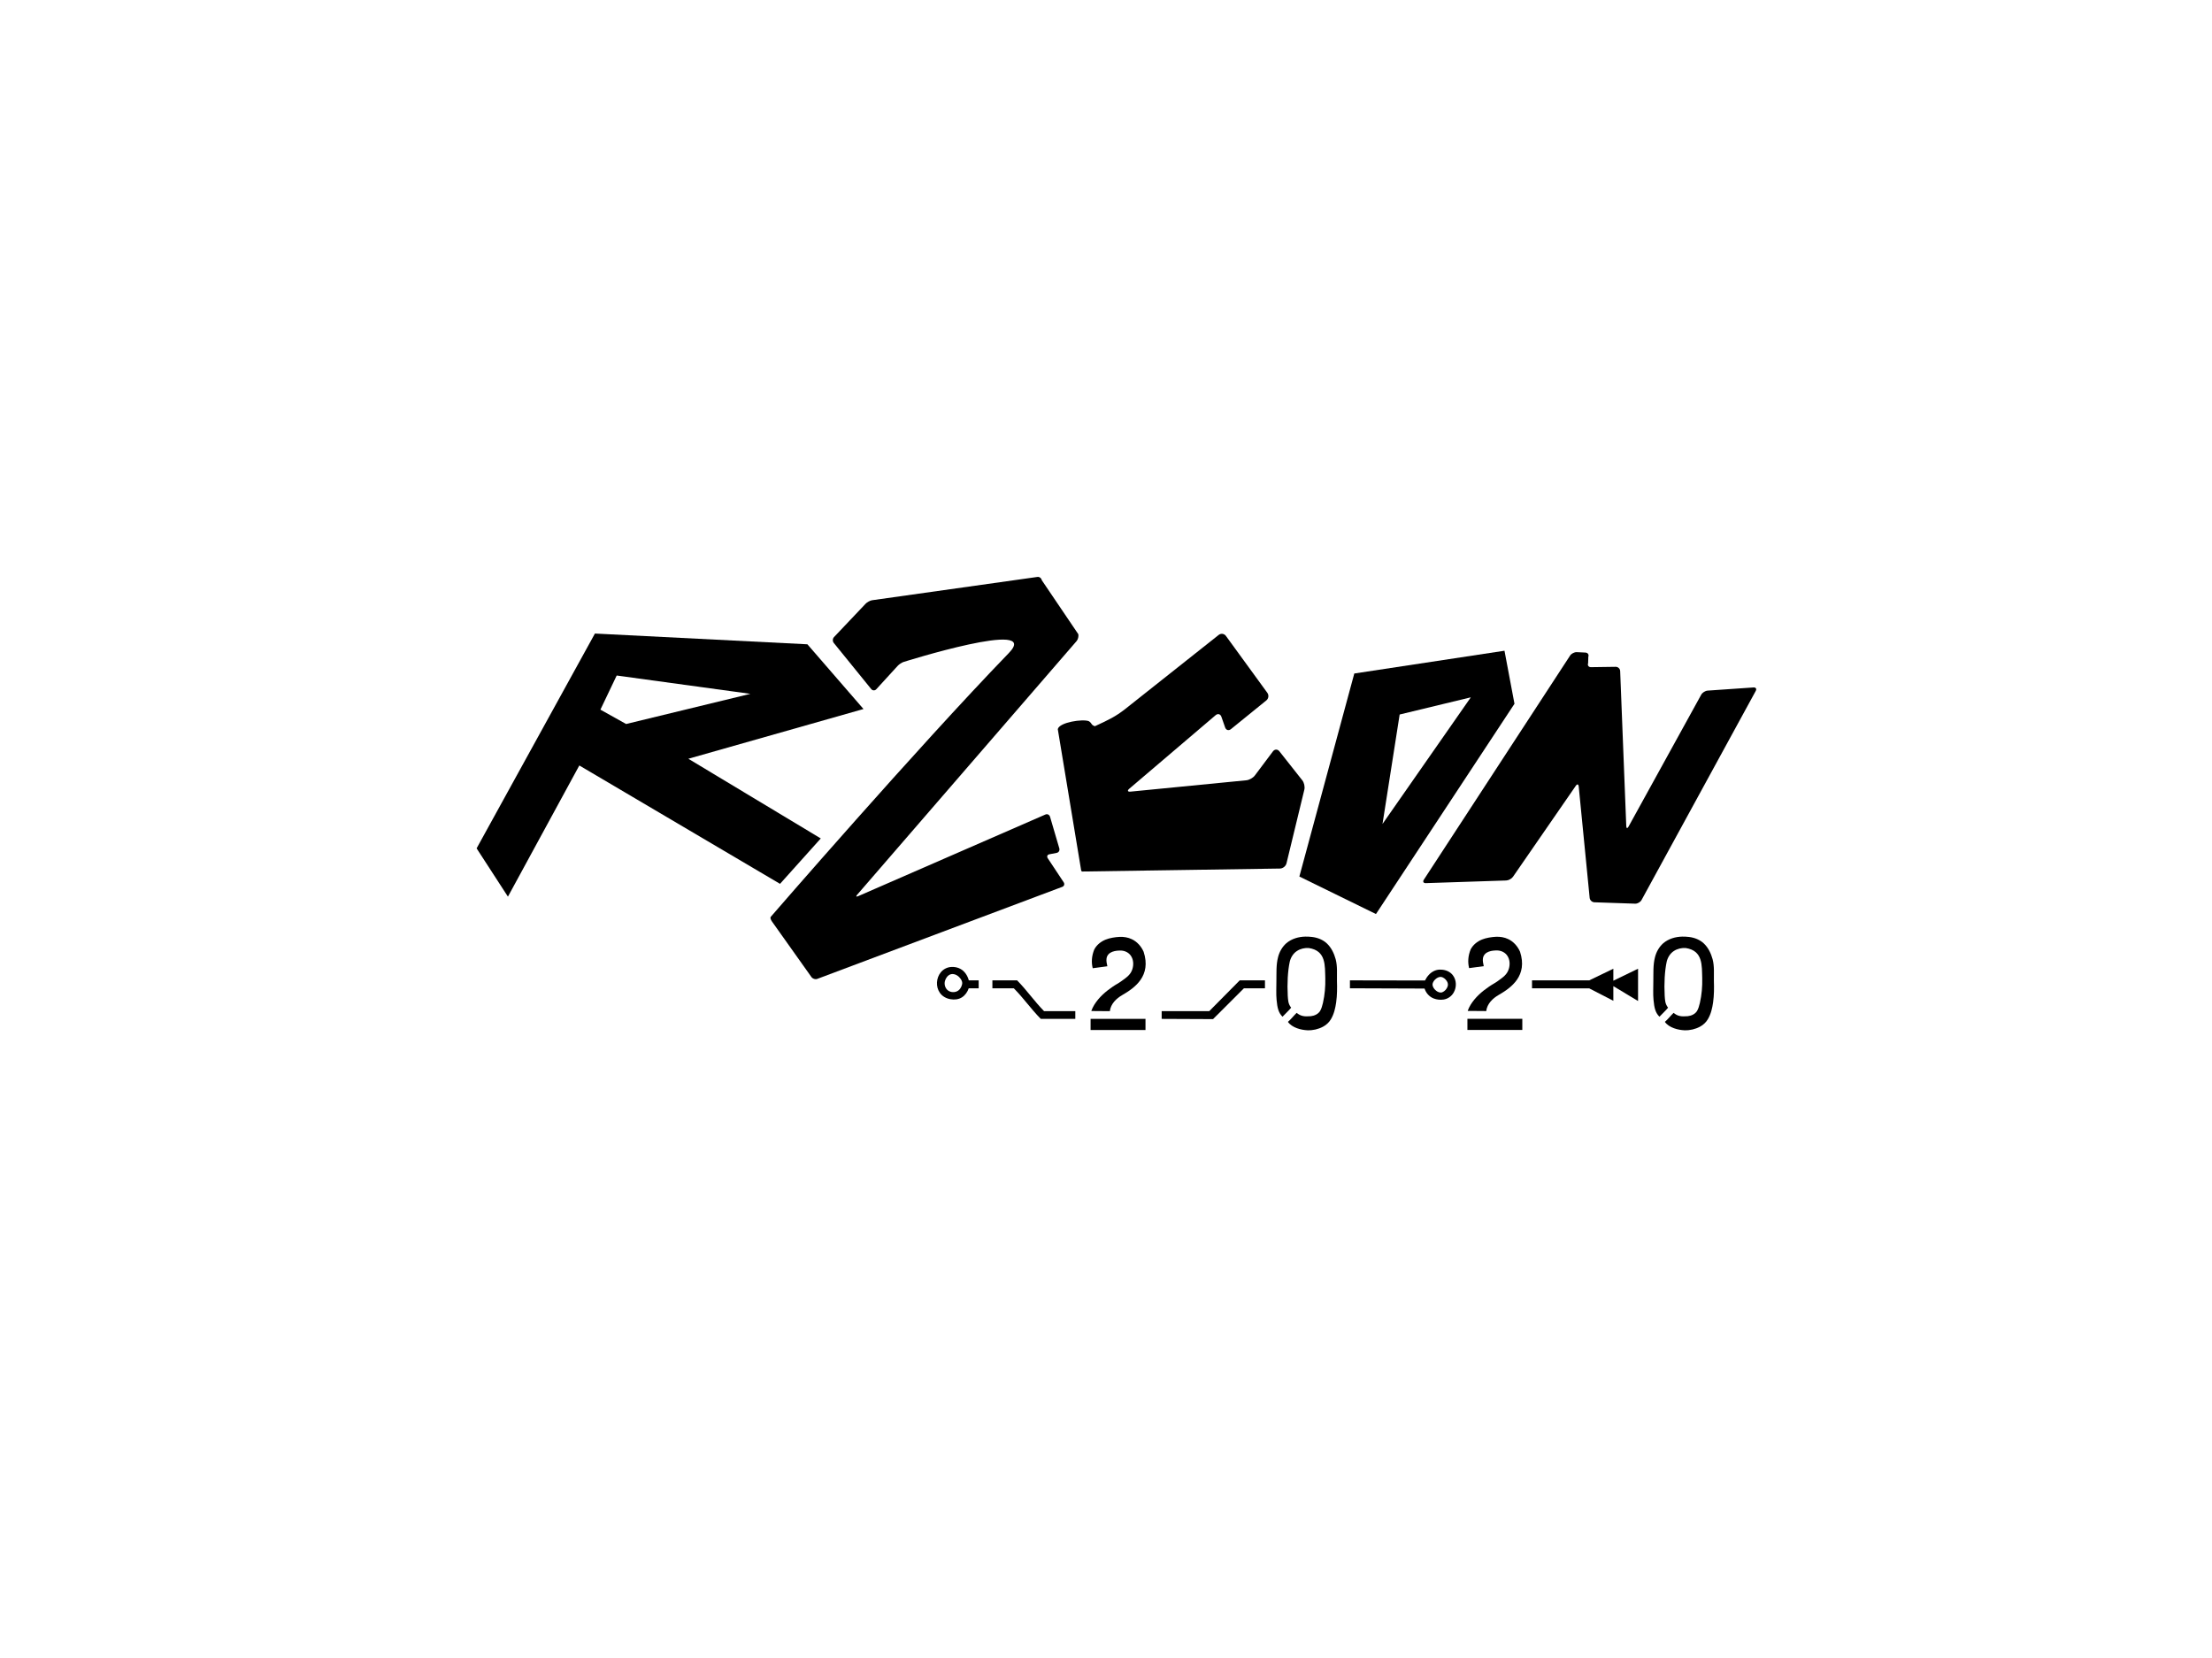 <?xml version="1.0" encoding="UTF-8" standalone="no"?>
<svg
   xmlns:vectornator="http://vectornator.io"
   xmlns:dc="http://purl.org/dc/elements/1.1/"
   xmlns:cc="http://creativecommons.org/ns#"
   xmlns:rdf="http://www.w3.org/1999/02/22-rdf-syntax-ns#"
   xmlns:svg="http://www.w3.org/2000/svg"
   xmlns="http://www.w3.org/2000/svg"
   xmlns:sodipodi="http://sodipodi.sourceforge.net/DTD/sodipodi-0.dtd"
   xmlns:inkscape="http://www.inkscape.org/namespaces/inkscape"
   inkscape:version="1.0 (6e3e5246a0, 2020-05-07)"
   sodipodi:docname="r2con2020.svg"
   id="svg1585"
   viewBox="0 0 2732 2048"
   version="1.1"
   xml:space="preserve"
   style="fill-rule:evenodd;clip-rule:evenodd;stroke-linecap:round;stroke-linejoin:round;"><sodipodi:namedview
   inkscape:current-layer="svg1585"
   inkscape:window-maximized="1"
   inkscape:window-y="27"
   inkscape:window-x="0"
   inkscape:cy="593.55419"
   inkscape:cx="1908.0995"
   inkscape:zoom="0.30038228"
   inkscape:guide-bbox="true"
   showguides="true"
   showgrid="false"
   id="namedview1587"
   inkscape:window-height="1016"
   inkscape:window-width="1920"
   inkscape:pageshadow="2"
   inkscape:pageopacity="0"
   guidetolerance="10"
   gridtolerance="10"
   objecttolerance="10"
   borderopacity="1"
   bordercolor="#666666"
   pagecolor="#ffffff"
   inkscape:document-rotation="0"><sodipodi:guide
     id="guide1589"
     orientation="0,-1"
     position="1866.152,834.501" /><sodipodi:guide
     id="guide1591"
     orientation="0,-1"
     position="1890.575,804.782" /><sodipodi:guide
     id="guide1593"
     orientation="1,0"
     position="1968.846,882.464" /><sodipodi:guide
     id="guide1595"
     orientation="1,0"
     position="1993.269,879.228" /><sodipodi:guide
     id="guide1597"
     orientation="1,0"
     position="2020.634,839.503" /><sodipodi:guide
     id="guide1599"
     orientation="0,-1"
     position="1921.302,822.686" /><sodipodi:guide
     id="guide1601"
     orientation="0,-1"
     position="1932.745,817.485" /><sodipodi:guide
     id="guide1603"
     orientation="1,0"
     position="1888.87,823.98" /><sodipodi:guide
     id="guide1605"
     orientation="1,0"
     position="1663.921,822.686" /><sodipodi:guide
     id="guide1607"
     orientation="1,0"
     position="1568.04,822.686" /><sodipodi:guide
     id="guide1609"
     orientation="0,-1"
     position="1460.23,783.595" /><sodipodi:guide
     id="guide1611"
     orientation="0,-1"
     position="1482.005,788.598" /><sodipodi:guide
     id="guide1613"
     orientation="1,0"
     position="1421.389,798.014" /><sodipodi:guide
     id="guide1615"
     orientation="1,0"
     position="1218.354,794.336" /><sodipodi:guide
     id="guide1617"
     orientation="1,0"
     position="1310.161,801.398" /><sodipodi:guide
     id="guide1619"
     orientation="1,0"
     position="1201.582,830.97" /><sodipodi:guide
     id="guide1621"
     orientation="1,0"
     position="1580.726,852.745" /><sodipodi:guide
     id="guide1623"
     orientation="1,0"
     position="1641.637,837.738" /><sodipodi:guide
     id="guide1625"
     orientation="0,-1"
     position="1657.943,873.509" /><sodipodi:guide
     id="guide1627"
     orientation="0,-1"
     position="1505.582,771.294" /><sodipodi:guide
     id="guide1629"
     orientation="0,-1"
     position="1372.984,783.595" /><sodipodi:guide
     id="guide1631"
     orientation="0,-1"
     position="1317.959,780.064" /><sodipodi:guide
     id="guide1633"
     orientation="1,0"
     position="1342.676,822.686" /><sodipodi:guide
     position="1882.815,824.549"
     orientation="0,-1"
     id="guide160" /><sodipodi:guide
     position="1914.019,819.565"
     orientation="0,-1"
     id="guide162" /><sodipodi:guide
     position="2006.288,869"
     orientation="0,-1"
     id="guide164" /></sodipodi:namedview>
<defs
   id="defs1486">





























</defs>


<path
   d="M 1305.85,679.576"
   opacity="1"
   fill="#ff0000"
   id="path1526"
   style="fill:#000000;stroke:none;stroke-opacity:1;fill-opacity:1;stroke-width:0.997;stroke-miterlimit:4;stroke-dasharray:none" /><path
   d="M 1982.07,1021.97"
   opacity="1"
   fill="#ff0000"
   id="path1528"
   style="fill:#000000;stroke:none;stroke-opacity:1;fill-opacity:1;stroke-width:0.997;stroke-miterlimit:4;stroke-dasharray:none" /><path
   d="M 1305.85,679.576"
   opacity="1"
   fill="#ff0000"
   id="path1530"
   style="fill:#000000;stroke:none;stroke-opacity:1;fill-opacity:1;stroke-width:0.997;stroke-miterlimit:4;stroke-dasharray:none" /><path
   d="M 1982.07,1021.97"
   opacity="1"
   fill="#ff0000"
   id="path1532"
   style="fill:#000000;stroke:none;stroke-opacity:1;fill-opacity:1;stroke-width:0.997;stroke-miterlimit:4;stroke-dasharray:none" /><path
   d="M 697.491,968.999"
   opacity="1"
   fill="#ff0000"
   id="path1534"
   style="fill:#000000;stroke:none;stroke-opacity:1;fill-opacity:1;stroke-width:0.997;stroke-miterlimit:4;stroke-dasharray:none" /><path
   d="m 734.771,782.529 -146.116,265.331 38.68,59.65 88.171,-162.028 247.89,146.208 50.326,-56.08 L 850.169,937.192 1066.48,875.757 997.192,795.809 Z m 26.899,51.842 165.11,22.632 -153.484,37.258 -31.742,-17.732 z"
   opacity="1"
   fill="#ff0000"
   id="path1538"
   style="fill:#000000;stroke-width:0.951;stroke:none;stroke-opacity:1;fill-opacity:1;stroke-miterlimit:4;stroke-dasharray:none"
   sodipodi:nodetypes="ccccccccccccccc" /><path
   d="M 678.246,873.681"
   opacity="1"
   fill="#ff0000"
   id="path1540"
   style="fill:#000000;stroke:none;stroke-opacity:1;fill-opacity:1;stroke-width:0.997;stroke-miterlimit:4;stroke-dasharray:none" /><path
   d="m 1069.063,745.758 -38.995,41.144 c -1.829,1.93 -1.946,5.178 -0.261,7.254 l 46.211,56.947 c 1.685,2.076 4.506,2.166 6.304,0.201 l 26.322,-28.785 c 1.797,-1.964 5.065,-4.145 7.291,-4.87 0,0 171.65,-54.027 130.048,-11.028 -114.061,117.912 -294.126,325.929 -294.126,325.929 -0.734,0.85 -0.068,3.31 1.487,5.5 l 48.824,68.74 c 1.555,2.19 4.779,3.22 7.198,2.32 l 302.633,-113.69 c 2.421,-0.91 3.175,-3.47 1.695,-5.71 l -19.572,-29.55 c -1.49,-2.24 -0.642,-4.46 1.881,-4.95 l 9.134,-1.78 c 2.523,-0.49 3.948,-3.01 3.175,-5.64 l -11.406,-38.85 c -0.773,-2.62 -3.324,-3.91 -5.698,-2.88 l -231.418,100.9 c -2.374,1.04 -2.886,0.24 -1.136,-1.78 l 271.027,-313.316 c 1.741,-2.018 2.7,-5.83 2.132,-8.515 l -45.114,-66.682 c -0.568,-2.685 -3.073,-4.484 -5.605,-4.019 l -204.144,28.772 c -2.533,0.466 -6.061,2.408 -7.886,4.338 z"
   opacity="1"
   fill="#ff0000"
   id="path1542"
   style="fill:#000000;stroke-width:0.962;stroke:none;stroke-opacity:1;fill-opacity:1;stroke-miterlimit:4;stroke-dasharray:none"
   sodipodi:nodetypes="cccccccccccccccccccccccccccc" /><path
   d="m 1335.35,1075.26 -28.902,-174.695 c 2.042,-8.509 30.933,-12.751 38.268,-9.808 4.041,2.286 2.736,4.894 7.602,6.218 17.97,-8.278 25.489,-12.035 36.872,-20.806 l 115.97,-91.924 c 2.83,-2.238 6.83,-1.691 8.95,1.222 l 51.15,70.272 c 2.12,2.912 1.57,7.113 -1.22,9.383 l -43.7,35.45 c -2.79,2.269 -6.02,1.352 -7.21,-2.049 l -4.61,-13.22 c -1.19,-3.401 -4.37,-4.265 -7.12,-1.929 l -106.63,90.82 c -2.75,2.336 -2.06,3.945 1.52,3.594 l 143.08,-14.019 c 3.58,-0.351 8.24,-2.971 10.41,-5.853 l 22.4,-29.85 c 2.16,-2.882 5.72,-2.926 7.96,-0.099 l 28.33,35.871 c 2.24,2.826 3.36,7.956 2.51,11.457 l -22.06,91.056 c -0.85,3.5 -4.45,6.39 -8.06,6.44 l -244.68,3.68"
   opacity="1"
   fill="#ff0000"
   id="path1544"
   style="fill:#000000;stroke:none;stroke-opacity:1;fill-opacity:1;stroke-width:0.997;stroke-miterlimit:4;stroke-dasharray:none"
   sodipodi:nodetypes="cccccccccccccccccccccccc" /><path
   d="m 1858.16,803.76 -185.5,28.129 -67.84,250.771 94.61,46.33 171.07,-259.701 z m -41.58,57.556 -109.074,156.415 21.184,-135.19 z"
   opacity="1"
   fill="#ff0000"
   id="path1546"
   style="fill:#000000;stroke:none;stroke-opacity:1;fill-opacity:1;stroke-width:0.997;stroke-miterlimit:4;stroke-dasharray:none"
   sodipodi:nodetypes="cccccccccc" /><path
   d="M 1740.2,865.771"
   opacity="1"
   fill="#ff0000"
   id="path1548"
   style="fill:#000000;stroke:none;stroke-opacity:1;fill-opacity:1;stroke-width:0.997;stroke-miterlimit:4;stroke-dasharray:none" /><path
   d="m 1860.29,1087.54 -99.3,3.28 c -2.95,0.09 -4.03,-1.82 -2.41,-4.29 l 180.64,-276.814 c 1.62,-2.465 5.32,-4.345 8.27,-4.2 l 10.67,0.527 c 2.94,0.145 4.52,2.513 3.53,5.289 l -0.23,7.779 c -1,2.776 0.59,4.993 3.54,4.952 l 30.49,-0.428 c 2.95,-0.041 5.44,2.314 5.55,5.262 l 7.53,191.453 c 0.12,2.95 1.36,3.24 2.79,0.66 l 89.78,-162.939 c 1.43,-2.583 4.97,-4.842 7.91,-5.045 l 56.65,-3.907 c 2.95,-0.203 4.18,1.731 2.77,4.319 l -141.05,258.252 c -1.42,2.59 -4.95,4.6 -7.9,4.5 l -50.31,-1.71 c -2.95,-0.1 -5.57,-2.56 -5.86,-5.5 l -13.51,-137.522 c -0.29,-2.936 -1.88,-3.347 -3.56,-0.92 l -77.62,112.432 c -1.68,2.43 -5.42,4.48 -8.37,4.57 z"
   opacity="1"
   fill="#ff0000"
   id="path1550"
   style="fill:#000000;stroke:none;stroke-opacity:1;fill-opacity:1;stroke-width:0.997;stroke-miterlimit:4;stroke-dasharray:none"
   sodipodi:nodetypes="ccccccccccccccccccccccccc" /><path
   sodipodi:nodetypes="cccccccccccccccsccc"
   d="m 1383.023,1157.176 c -5.488,0.269 -12.433,1.337 -17.529,3.422 -5.829,2.359 -11.05,6.54 -13.986,12.17 -3.281,8.063 -3.731,15.825 -1.92,23.146 6.029,-0.807 12.059,-1.614 18.088,-2.422 -0.72,-3.23 -1.496,-6.554 -0.974,-9.896 1.557,-8.438 11.444,-9.74 18.313,-9.476 4.571,0.278 9.085,2.522 11.681,6.361 3.25,4.663 3.575,10.823 2.005,16.157 -2.127,7.346 -7.358,10.622 -13.437,15.077 -3.467,2.578 -7.373,4.477 -10.905,6.961 -8.982,6.109 -17.019,13.079 -22.801,22.342 -1.524,2.395 -2.703,4.985 -3.683,7.645 0.209,0.273 1.165,0.044 1.655,0.128 8.286,0.072 12.919,0.092 21.205,0.165 1.112,-9.031 8.055,-15.706 15.302,-19.877 15.788,-9.088 36.091,-23.703 26.457,-53.44 -2.923,-6.667 -8.026,-12.528 -14.692,-15.62 -4.584,-2.19 -9.726,-3.022 -14.779,-2.842 z"
   style="fill:#000000;fill-opacity:1;stroke:none;stroke-width:1.112;stroke-miterlimit:4;stroke-dasharray:none;stroke-opacity:1"
   id="path1554" /><path
   d="M 1154.195,1193.28"
   opacity="1"
   fill="#ff0000"
   id="path1556"
   style="fill:#000000;stroke-width:1.112;stroke:none;stroke-opacity:1;fill-opacity:1;stroke-miterlimit:4;stroke-dasharray:none" /><path
   d="M 1135.981,1288.944"
   opacity="1"
   fill="#ff0000"
   id="path1558"
   style="fill:#000000;stroke-width:1.112;stroke:none;stroke-opacity:1;fill-opacity:1;stroke-miterlimit:4;stroke-dasharray:none" /><path
   sodipodi:nodetypes="cccccccccc"
   d="m 1530.58,1211.498 c -12.351,12.475 -24.702,24.951 -37.053,37.426 h -58.766 v 9.574 c 34.481,0.095 28.962,0.188 63.443,0.281 12.717,-12.691 25.432,-25.383 38.148,-38.074 h 25.977 v -9.801 h -31.162 c -0.196,0.198 -0.392,0.396 -0.588,0.594 z"
   style="fill:#000000;stroke-width:1.112;stroke:none;stroke-opacity:1;fill-opacity:1;stroke-miterlimit:4;stroke-dasharray:none"
   id="path1560" /><path
   sodipodi:nodetypes="cccccccccc"
   d="m 1225.689,1212.904 v 7.801 h 26.443 c 12.444,12.599 20.885,25.201 33.33,37.799 h 42.625 v -9.58 h -38.59 c -12.428,-12.673 -20.857,-25.346 -33.285,-38.02 h -30.523 z"
   style="fill:#000000;stroke-width:1.112;stroke:none;stroke-opacity:1;fill-opacity:1;stroke-miterlimit:4;stroke-dasharray:none"
   id="path1562" /><path
   d="m 1175.197,1194.34 c -5.07,0.201 -10.008,2.616 -13.197,6.576 -5.766,6.986 -6.48,17.85 -1.23,25.323 3.043,4.437 8.115,7.174 13.37,7.977 4.701,0.822 9.798,0.303 13.886,-2.304 4.068,-2.543 6.907,-6.716 8.443,-11.206 4.094,0 8.189,0 12.283,0 0,-3.267 0,-6.534 0,-9.801 -4.059,-0.01 -8.133,0.01 -12.182,-0.01 -1.554,-5.799 -5.079,-11.333 -10.468,-14.225 -3.315,-1.81 -7.154,-2.497 -10.905,-2.329 z m 1.143,8.758 c 4.189,0 7.932,2.721 10.227,6.068 1.332,1.97 2.404,4.469 1.631,6.858 -0.819,3.56 -3.002,7.008 -6.45,8.498 -4.076,1.798 -9.385,0.939 -12.348,-2.494 -2.45,-2.843 -3.301,-6.91 -2.257,-10.508 0.954,-3.413 3.263,-6.693 6.661,-7.992 0.816,-0.278 1.675,-0.412 2.535,-0.43 z"
   style="fill:#000000;stroke-width:1.112;stroke:none;stroke-opacity:1;fill-opacity:1;stroke-miterlimit:4;stroke-dasharray:none"
   id="path1566" /><path
   sodipodi:nodetypes="cccccccccccccccccccc"
   d="m 1778.189,1197.643 c -5.074,0.087 -9.876,2.609 -13.291,6.283 -1.998,2.105 -3.641,4.537 -4.921,7.139 -37.568,-0.054 -55.136,-0.11 -92.703,-0.162 v 9.797 c 37.4,0.11 54.8,0.22 92.199,0.33 1.689,5.473 5.86,10.17 11.233,12.237 3.866,1.5 8.143,1.949 12.241,1.339 5.247,-0.784 9.992,-4.137 12.547,-8.778 3.714,-6.495 3.533,-15.25 -1.104,-21.249 -3.065,-4.07 -8.034,-6.36 -13.037,-6.811 -1.05,-0.103 -2.107,-0.149 -3.163,-0.126 z m 1.459,9.016 c 3.039,0.358 5.576,2.532 7.209,5.013 1.284,1.921 1.908,4.395 1.105,6.629 -1.059,3.177 -3.446,6.015 -6.587,7.277 -2.689,1.052 -5.614,-0.256 -7.728,-1.945 -2.27,-1.849 -4.245,-4.48 -4.355,-7.507 0.126,-3.088 2.248,-5.712 4.63,-7.494 1.65,-1.187 3.651,-2.108 5.725,-1.973 z"
   style="fill:#000000;stroke-width:1.112;stroke:none;stroke-opacity:1;fill-opacity:1;stroke-miterlimit:4;stroke-dasharray:none"
   id="path1568" /><path
   d="M 1843.38,1002.29"
   opacity="1"
   fill="#ff0000"
   id="path1574"
   style="fill:#000000;stroke:none;stroke-opacity:1;fill-opacity:1;stroke-width:0.997;stroke-miterlimit:4;stroke-dasharray:none" /><path
   sodipodi:nodetypes="sccccccccccss"
   d="m 2020.264,1197.928 c -9.217,4.468 -18.434,8.935 -27.65,13.402 v -14.789 c -9.898,4.776 -19.798,9.549 -29.697,14.324 -30.248,0.013 -40.496,0.028 -70.744,0.039 v 9.799 c 30.247,0.038 40.493,0.08 70.74,0.119 9.9,5.111 19.8,10.224 29.701,15.334 v -18.098 c 10.175,6.116 20.347,12.236 30.523,18.35 v -39.873 c -0.958,0.464 -1.915,0.928 -2.873,1.393 z"
   style="fill:#000000;stroke-width:1.112;stroke:none;stroke-opacity:1;fill-opacity:1;stroke-miterlimit:4;stroke-dasharray:none"
   id="path1582" /><path
   d="m 1346.969,1260.441 c -1e-4,3.928 0,7.856 0,11.783 22.602,0 45.204,0 67.807,0 0,-4.594 0,-9.189 0,-13.783 -22.602,0 -45.204,0 -67.807,0 -1e-4,0.667 0,1.333 0,2 z"
   style="fill:#000000;fill-opacity:1;stroke:none;stroke-width:1.112;stroke-miterlimit:4;stroke-dasharray:none;stroke-opacity:1"
   id="path1580" />
<path
   sodipodi:nodetypes="sccccccccccccccccccccccccss"
   d="m 1612.352,1156.86 c -8.424,0.124 -17.048,2.611 -23.56,8.112 -5.154,4.534 -8.664,10.752 -10.317,17.383 -2.49,9.603 -1.817,19.602 -2.025,29.419 0.055,7.776 -0.506,15.575 0.243,23.332 0.865,9.861 2.441,16.015 7.315,20.711 2.666,-2.99 8.083,-7.799 10.643,-11.145 -3.804,-5.03 -3.725,-8.986 -4.179,-14.791 -0.804,-15.021 -0.027,-30.519 2.491,-42.117 1.277,-5.25 4.31,-10.192 8.906,-13.152 4.238,-2.799 9.432,-3.93 14.468,-3.662 21.716,3.223 19.959,21.816 20.511,37.446 0.235,10.178 -0.636,20.41 -2.903,30.343 -0.859,3.412 -1.708,6.913 -3.508,9.972 -2.451,3.909 -7.026,5.943 -11.478,6.442 -8.346,0.713 -12.499,-0.058 -17.472,-4.106 -3.717,3.536 -6.833,7.748 -10.8,11.145 5.197,7.361 16.642,10.087 24.299,10.378 6.596,0.218 13.256,-1.338 19.079,-4.445 4.012,-2.128 7.454,-5.323 9.753,-9.251 3.748,-6.297 5.431,-13.57 6.455,-20.757 1.221,-8.791 1.263,-17.692 0.986,-26.547 -0.115,-8.922 0.7,-18.02 -1.591,-26.752 -1.971,-7.144 -5.259,-14.16 -10.684,-19.338 -4.981,-4.803 -11.735,-7.379 -18.528,-8.19 -2.688,-0.325 -5.398,-0.451 -8.105,-0.428 z"
   style="clip-rule:evenodd;fill:#000000;fill-opacity:1;fill-rule:evenodd;stroke:none;stroke-width:1.134;stroke-linecap:round;stroke-linejoin:round;stroke-miterlimit:4;stroke-dasharray:none;stroke-opacity:1"
   id="path1570-9-3" /><path
   id="path1580-5"
   style="clip-rule:evenodd;fill:#000000;fill-opacity:1;fill-rule:evenodd;stroke:none;stroke-width:1.112;stroke-linecap:round;stroke-linejoin:round;stroke-miterlimit:4;stroke-dasharray:none;stroke-opacity:1"
   d="m 1812.374,1260.372 c -10e-5,3.928 0,7.856 0,11.783 22.602,0 45.204,0 67.807,0 0,-4.594 0,-9.189 0,-13.783 -22.602,0 -45.204,0 -67.807,0 -10e-5,0.667 0,1.333 0,2 z" /><path
   id="path1570-9-3-6"
   style="clip-rule:evenodd;fill:#000000;fill-opacity:1;fill-rule:evenodd;stroke:none;stroke-width:1.134;stroke-linecap:round;stroke-linejoin:round;stroke-miterlimit:4;stroke-dasharray:none;stroke-opacity:1"
   d="m 2077.9,1156.86 c -8.424,0.124 -17.048,2.611 -23.56,8.112 -5.154,4.534 -8.664,10.752 -10.317,17.383 -2.49,9.603 -1.817,19.602 -2.025,29.419 0.055,7.776 -0.506,15.575 0.243,23.332 0.865,9.861 2.441,16.015 7.315,20.711 2.666,-2.99 8.083,-7.799 10.643,-11.145 -3.804,-5.03 -3.725,-8.986 -4.179,-14.791 -0.804,-15.021 -0.027,-30.519 2.491,-42.117 1.277,-5.25 4.31,-10.192 8.906,-13.152 4.238,-2.799 9.432,-3.93 14.468,-3.662 21.716,3.223 19.959,21.816 20.511,37.446 0.235,10.178 -0.636,20.41 -2.903,30.343 -0.859,3.412 -1.708,6.913 -3.508,9.972 -2.451,3.909 -7.026,5.943 -11.478,6.442 -8.346,0.713 -12.499,-0.058 -17.472,-4.106 -3.717,3.536 -6.833,7.748 -10.8,11.145 5.197,7.361 16.642,10.087 24.299,10.378 6.596,0.218 13.256,-1.338 19.079,-4.445 4.012,-2.128 7.454,-5.323 9.753,-9.251 3.748,-6.297 5.431,-13.57 6.455,-20.757 1.221,-8.791 1.263,-17.692 0.986,-26.547 -0.115,-8.922 0.7,-18.02 -1.591,-26.752 -1.971,-7.144 -5.259,-14.16 -10.684,-19.338 -4.981,-4.803 -11.735,-7.379 -18.528,-8.19 -2.688,-0.325 -5.398,-0.451 -8.105,-0.428 z"
   sodipodi:nodetypes="sccccccccccccccccccccccccss" /><path
   id="path1554-2"
   style="clip-rule:evenodd;fill:#000000;fill-opacity:1;fill-rule:evenodd;stroke:none;stroke-width:1.112;stroke-linecap:round;stroke-linejoin:round;stroke-miterlimit:4;stroke-dasharray:none;stroke-opacity:1"
   d="m 1847.898,1157.047 c -5.488,0.269 -12.433,1.337 -17.529,3.422 -5.829,2.359 -11.05,6.54 -13.986,12.17 -3.281,8.063 -3.731,15.825 -1.92,23.146 6.029,-0.807 12.059,-1.614 18.088,-2.422 -0.72,-3.23 -1.496,-6.554 -0.974,-9.896 1.557,-8.438 11.444,-9.74 18.313,-9.476 4.571,0.278 9.085,2.522 11.681,6.361 3.25,4.663 3.575,10.823 2.005,16.157 -2.127,7.346 -7.358,10.622 -13.437,15.077 -3.467,2.578 -7.373,4.477 -10.905,6.961 -8.982,6.109 -17.019,13.079 -22.801,22.342 -1.524,2.395 -2.703,4.985 -3.683,7.645 0.209,0.273 1.165,0.044 1.655,0.128 8.286,0.072 12.919,0.092 21.205,0.165 1.112,-9.031 8.055,-15.706 15.302,-19.877 15.788,-9.088 36.091,-23.703 26.457,-53.44 -2.923,-6.667 -8.026,-12.528 -14.692,-15.62 -4.584,-2.19 -9.726,-3.022 -14.779,-2.842 z"
   sodipodi:nodetypes="cccccccccccccccsccc" /></svg>
